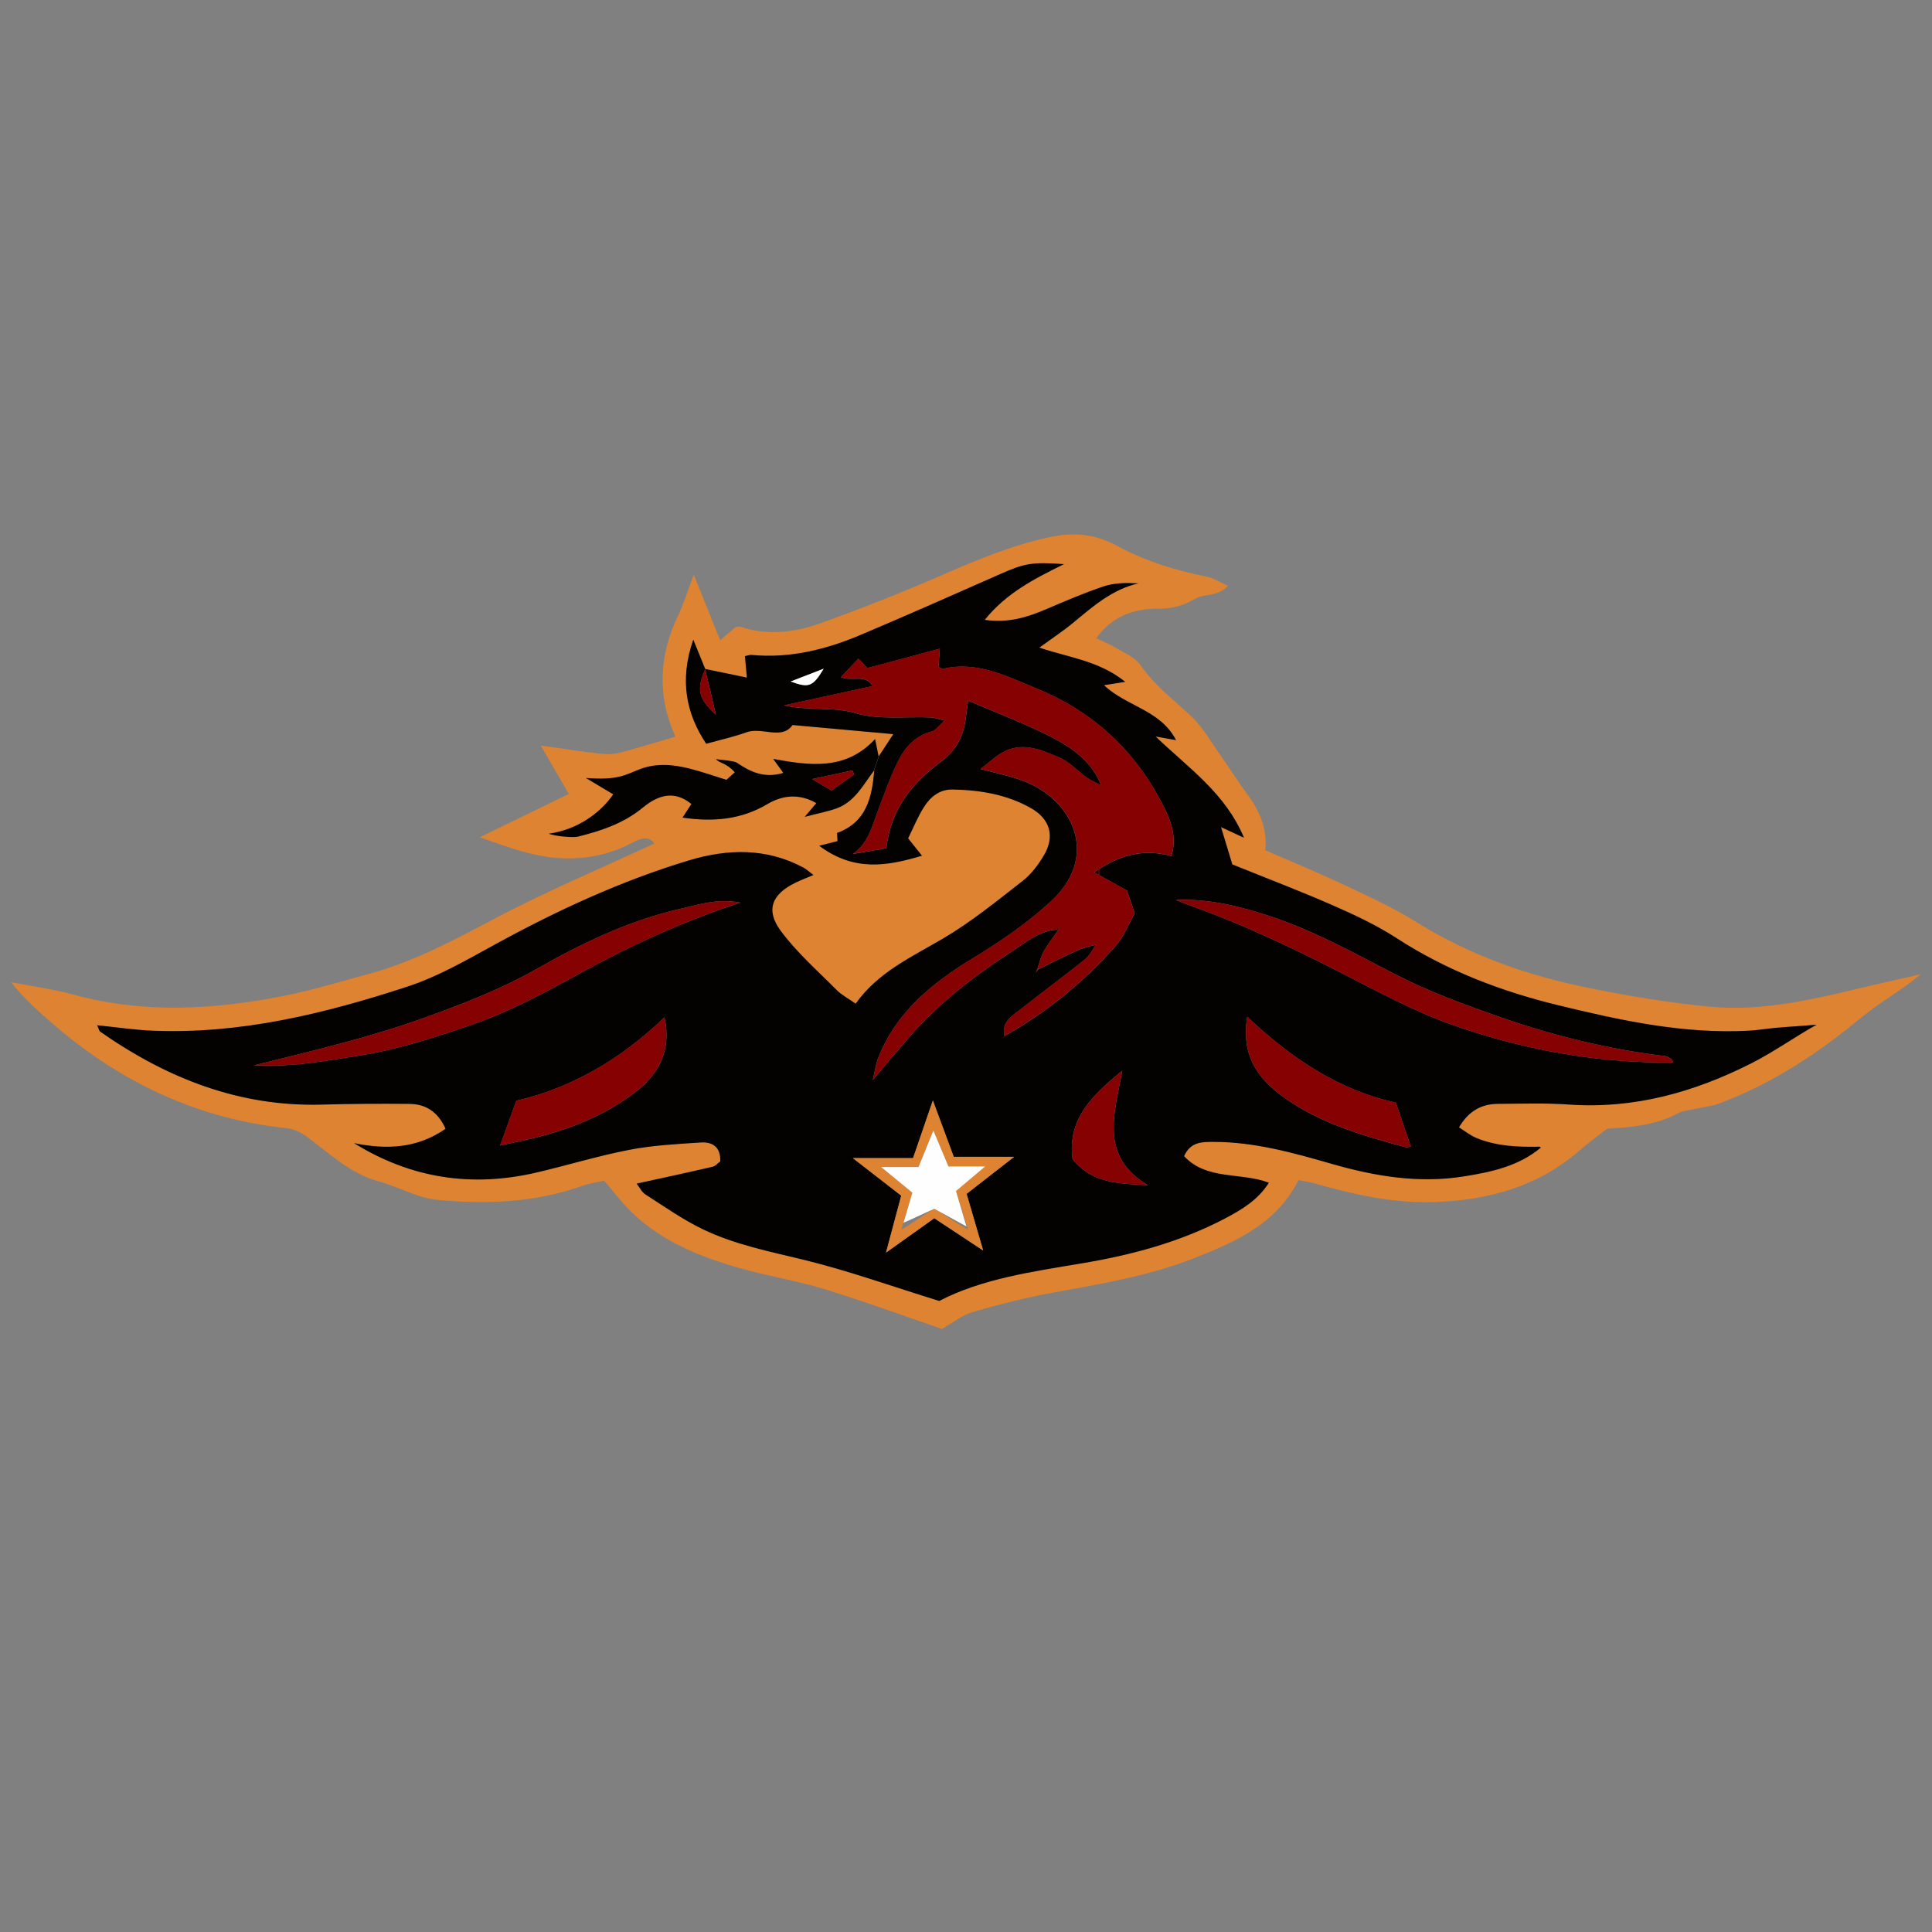 <?xml version="1.0" encoding="utf-8"?>
<!-- Generator: Adobe Illustrator 24.1.2, SVG Export Plug-In . SVG Version: 6.00 Build 0)  -->
<svg version="1.1" id="Layer_1" xmlns="http://www.w3.org/2000/svg" xmlns:xlink="http://www.w3.org/1999/xlink" x="0px" y="0px"
	 viewBox="0 0 200 200" style="enable-background:new 0 0 200 200;" xml:space="preserve">
<rect x="0" y="0" width="200" height="200" fill="#808080" stroke="none"/>
<path style="fill:#DD8331;" d="M192.783,105.249c-4.495,3.745-9.32,6.94-14.83,8.99c-0.76,0.28-1.595,0.355-2.395,0.54
	c-0.635,0.145-1.335,0.185-1.89,0.485c-2.26,1.215-4.71,1.43-7.285,1.58c-0.855,0.665-1.81,1.33-2.675,2.095
	c-4.31,3.815-9.395,5.275-15.07,5.495c-4.39,0.17-8.51-0.785-12.645-1.95c-0.47-0.135-0.965-0.195-1.575-0.315
	c-2.275,4.53-6.53,6.405-10.875,8.105c-4.645,1.815-9.54,2.635-14.425,3.52c-2.835,0.515-5.65,1.22-8.415,2.03
	c-1.15,0.335-2.15,1.165-3.195,1.75c-3.995-1.37-8.025-2.855-12.12-4.11c-2.915-0.895-5.955-1.37-8.885-2.21
	c-4.09-1.175-8.02-2.74-11.14-5.79c-0.94-0.92-1.74-1.985-2.825-3.235c-0.63,0.145-1.515,0.265-2.335,0.555
	c-4.885,1.735-9.945,1.905-15,1.415c-2.04-0.2-3.965-1.355-5.99-1.9c-2.985-0.805-5.11-2.915-7.49-4.655
	c-0.565-0.415-1.295-0.77-1.98-0.84c-9.21-0.965-17.175-4.705-24.145-10.705c-1.555-1.34-3.1-2.69-4.45-4.42
	c2.175,0.425,4.385,0.715,6.515,1.295c7.23,1.975,14.47,1.55,21.69,0.125c2.99-0.59,5.92-1.495,8.87-2.295
	c4.505-1.22,8.58-3.37,12.69-5.555c5.465-2.905,11.2-5.31,16.82-7.93c-0.57-0.83-1.385-0.55-2.255-0.09
	c-2.485,1.32-5.145,1.81-7.94,1.575c-2.65-0.22-5.085-1.16-7.87-2.13c3.25-1.58,6.125-2.98,9.215-4.485
	c-1.03-1.77-1.885-3.245-2.91-5.015c2.165,0.305,4.03,0.6,5.905,0.82c0.72,0.085,1.495,0.12,2.185-0.055
	c1.895-0.475,3.76-1.07,5.8-1.665c-0.04,0.185,0.065,0.005,0.015-0.1c-1.885-4.215-1.65-8.355,0.33-12.48
	c0.57-1.185,0.95-2.46,1.615-4.205l2.725,6.79c0.635-0.535,1.12-0.95,1.59-1.345c0.19-0.025,0.37-0.11,0.505-0.06
	c2.9,0.99,5.77,0.57,8.52-0.43c4.12-1.5,8.21-3.105,12.23-4.855c3.725-1.62,7.44-3.195,11.445-4.02c2.38-0.49,4.535-0.305,6.91,0.99
	c2.835,1.54,5.945,2.48,9.105,3.125c0.77,0.155,1.34,0.525,2.265,0.96c-1.075,1.18-2.475,0.775-3.47,1.38
	c-1.095,0.66-2.355,0.995-3.63,0.985c-2.87-0.015-4.935,0.89-6.545,3.055c0.695,0.335,1.365,0.595,1.97,0.96
	c0.92,0.56,2.06,1.01,2.625,1.835c1.44,2.1,3.425,3.57,5.23,5.27c1.245,1.175,2.115,2.755,3.125,4.175
	c0.91,1.285,1.745,2.625,2.685,3.895c1.27,1.715,2.1,3.56,1.875,5.815c2.84,1.24,5.655,2.4,8.405,3.7
	c2.47,1.165,4.975,2.32,7.285,3.765c5.49,3.43,11.485,5.51,17.76,6.785c4.125,0.84,8.3,1.535,12.485,1.94
	c5.69,0.55,11.195-0.845,16.68-2.16c1.74-0.42,3.5-0.765,5.235-1.205c-1.87,1.645-4.125,2.82-6.04,4.415L192.783,105.249z
	 M72.983,69.244l0.02,0.01c-0.375-0.915-0.745-1.825-1.24-3.04c-1.47,4.245-0.7,7.72,1.34,10.775c1.485-0.415,2.84-0.71,4.135-1.18
	c1.655-0.6,3.665,0.835,4.8-0.76c3.595,0.325,6.925,0.63,10.43,0.945c-0.545,0.83-1.025,1.565-1.505,2.3
	c-0.095-0.465-0.19-0.925-0.365-1.79c-3.03,3.255-6.68,2.765-10.545,2.055c0.48,0.67,0.73,1.01,1.045,1.45
	c-1.945,0.585-3.395-0.09-4.805-1.055c-0.285-0.195-0.755-0.12-1.315-0.195c0.455,0.485,0.75,0.805,1.095,1.18l-0.86,0.785
	c-1.285-0.395-2.53-0.84-3.805-1.16c-1.7-0.425-3.34-0.455-5.055,0.19c-1.51,0.565-3.125,0.915-4.615,1.425l1.755,1.045
	c-1.37,1.98-3.25,3.06-5.38,4.005c0.57,0.255,1.19,0.505,1.715,0.37c2.405-0.6,4.725-1.36,6.72-3.005
	c1.415-1.165,3.13-1.925,5.03-0.375l-0.92,1.41c3.135,0.46,6.035,0.23,8.76-1.385c1.6-0.95,3.305-1.13,5.095-0.115
	c-0.375,0.445-0.61,0.72-1.2,1.42c1.4-0.365,2.36-0.545,3.265-0.865c1.92-0.68,2.785-2.46,3.92-3.945
	c-0.235,2.78-0.79,5.375-3.85,6.48l0.045,0.845l-1.89,0.48c3.59,2.695,7.01,2.115,10.635,1.03c-0.505-0.635-0.955-1.195-1.435-1.8
	c0.545-1.105,0.985-2.185,1.59-3.165c0.675-1.095,1.64-1.92,3.03-1.89c2.85,0.06,5.62,0.51,8.135,1.95
	c1.935,1.11,2.465,2.895,1.32,4.835c-0.58,0.985-1.315,1.975-2.205,2.67c-2.68,2.09-5.335,4.26-8.255,5.975
	c-3.275,1.925-6.745,3.495-9.045,6.74c-0.765-0.54-1.445-0.89-1.96-1.405c-1.985-2-4.14-3.885-5.8-6.135
	c-1.6-2.165-0.905-3.805,1.535-4.985c0.545-0.26,1.11-0.475,1.855-0.795c-0.51-0.38-0.755-0.61-1.04-0.765
	c-3.835-2.055-7.855-1.95-11.85-0.745c-7.01,2.11-13.635,5.175-20.04,8.685c-2.985,1.635-5.91,3.345-9.165,4.405
	c-8.55,2.79-17.225,4.91-26.315,4.54c-1.875-0.075-3.74-0.365-5.74-0.565c0.18,0.38,0.205,0.585,0.32,0.665
	c6.9,4.825,14.405,7.795,22.98,7.55c2.995-0.085,5.995-0.1,8.99-0.075c1.69,0.015,2.965,0.775,3.78,2.58
	c-2.98,2.065-6.15,2.165-9.475,1.485c5.91,3.665,12.205,4.6,18.865,3.045c3.22-0.75,6.395-1.73,9.635-2.355
	c2.425-0.47,4.925-0.595,7.395-0.76c1.21-0.08,2.08,0.465,2.01,1.97c-0.275,0.195-0.51,0.485-0.8,0.55
	c-2.565,0.59-5.14,1.145-7.85,1.74c0.31,0.395,0.525,0.875,0.9,1.115c1.95,1.245,3.86,2.595,5.935,3.6
	c3.29,1.59,6.875,2.295,10.42,3.16c4.65,1.13,9.175,2.76,14.065,4.27c4.365-2.275,9.54-3.025,14.68-3.88
	c5.17-0.865,10.2-2.195,14.87-4.64c1.75-0.915,3.46-1.935,4.575-3.72c-2.93-1.11-6.43-0.22-8.78-2.75
	c0.68-1.51,1.875-1.475,3.06-1.475c4.2,0,8.205,1.115,12.18,2.26c4.505,1.295,9.035,2.06,13.71,1.315
	c2.85-0.455,5.67-1.05,7.98-2.98c0.27-0.065-0.27,0.065,0,0c-0.04-0.095-0.045,0.01-0.08-0.09c-0.26,0.135,0.26-0.135,0,0
	c-2.245,0.04-4.485-0.035-6.595-0.915c-0.625-0.26-1.175-0.71-1.78-1.09c1.045-1.77,2.4-2.43,4.1-2.435c2.415,0,4.835-0.1,7.24,0.07
	c6.755,0.475,12.99-1.26,18.93-4.27c2.33-1.18,4.475-2.72,6.75-3.995c-1.435,0.13-2.875,0.205-4.31,0.335
	c-0.905,0.08-1.81,0.24-2.715,0.29c-6.76,0.36-13.305-1.07-19.785-2.65c-5.885-1.435-11.52-3.59-16.665-6.93
	c-2.075-1.345-4.355-2.41-6.625-3.405c-3.4-1.49-6.875-2.815-10.385-4.23c-0.35-1.15-0.715-2.36-1.17-3.865
	c0.89,0.415,1.415,0.66,2.38,1.105c-1.96-4.645-5.655-7.13-9.15-10.48l2.115,0.375c-1.615-3.135-5.14-3.485-7.46-5.685l2.2-0.35
	c-2.74-2.21-5.92-2.52-8.89-3.545c1.245-0.91,2.425-1.685,3.505-2.575c2.035-1.685,4.01-3.445,6.745-4.075
	c-1.24-0.065-2.47-0.06-3.58,0.31c-2.035,0.675-4.015,1.535-5.995,2.38c-1.955,0.835-3.925,1.44-6.33,1.09
	c2.24-2.785,5.095-4.24,8.205-5.77c-3.36-0.235-4.08-0.085-6.6,1.03c-4.775,2.105-9.545,4.215-14.35,6.255
	c-3.625,1.535-7.385,2.495-11.38,2.115c-0.23-0.02-0.47,0.085-0.7,0.13c0.06,0.645,0.115,1.245,0.205,2.215
	c-1.64-0.34-2.985-0.62-4.33-0.895L72.983,69.244z"/>
<path style="fill:#040201;" d="M159.503,118.804c-2.31,1.93-5.13,2.525-7.98,2.98c-4.68,0.745-9.205-0.015-13.71-1.315
	c-3.975-1.145-7.98-2.26-12.18-2.26c-1.185,0-2.38-0.03-3.06,1.475c2.345,2.53,5.85,1.64,8.78,2.75
	c-1.115,1.78-2.825,2.8-4.575,3.72c-4.67,2.445-9.695,3.78-14.87,4.64c-5.14,0.86-10.315,1.605-14.68,3.88
	c-4.89-1.51-9.42-3.14-14.065-4.27c-3.55-0.865-7.13-1.57-10.42-3.16c-2.075-1-3.985-2.35-5.935-3.6
	c-0.375-0.24-0.595-0.725-0.9-1.115c2.715-0.595,5.29-1.145,7.85-1.74c0.285-0.065,0.52-0.355,0.8-0.55
	c0.07-1.505-0.805-2.05-2.01-1.97c-2.475,0.165-4.97,0.29-7.395,0.76c-3.245,0.625-6.415,1.605-9.635,2.355
	c-6.66,1.55-12.955,0.62-18.865-3.045c3.33,0.68,6.5,0.575,9.475-1.485c-0.815-1.81-2.09-2.57-3.78-2.58
	c-2.995-0.025-5.995-0.015-8.99,0.075c-8.575,0.245-16.08-2.725-22.98-7.55c-0.115-0.08-0.14-0.285-0.32-0.665
	c2,0.205,3.865,0.49,5.74,0.565c9.09,0.37,17.76-1.75,26.315-4.54c3.255-1.06,6.18-2.775,9.165-4.405
	c6.405-3.505,13.03-6.57,20.04-8.685c4-1.205,8.015-1.31,11.85,0.745c0.285,0.155,0.53,0.385,1.04,0.765
	c-0.75,0.32-1.315,0.53-1.855,0.795c-2.44,1.18-3.135,2.82-1.535,4.985c1.66,2.245,3.815,4.135,5.8,6.135
	c0.515,0.52,1.2,0.87,1.96,1.405c2.305-3.245,5.77-4.82,9.045-6.74c2.915-1.715,5.575-3.885,8.255-5.975
	c0.89-0.695,1.63-1.685,2.205-2.67c1.14-1.94,0.61-3.725-1.32-4.835c-2.515-1.44-5.285-1.89-8.135-1.95
	c-1.39-0.03-2.355,0.795-3.03,1.89c-0.605,0.98-1.045,2.06-1.59,3.165c0.48,0.605,0.93,1.165,1.435,1.8
	c-3.62,1.085-7.045,1.665-10.635-1.03l1.89-0.48l-0.045-0.845c3.06-1.11,3.615-3.7,3.85-6.48l-0.04,0.055
	c0.18-0.52,0.36-1.035,0.54-1.555l-0.035,0.05c0.48-0.735,0.965-1.47,1.505-2.3c-3.505-0.32-6.835-0.62-10.43-0.945
	c-1.135,1.595-3.145,0.155-4.8,0.76c-1.29,0.47-2.65,0.765-4.135,1.18c-2.04-3.055-2.815-6.53-1.34-10.775
	c0.495,1.21,0.87,2.125,1.24,3.04c-0.9,2.105-0.76,3.02,1.1,4.73c-0.275-1.2-0.44-1.935-0.615-2.66
	c-0.165-0.695-0.335-1.385-0.505-2.08c1.345,0.28,2.69,0.555,4.33,0.895c-0.09-0.97-0.145-1.57-0.205-2.215
	c0.225-0.045,0.47-0.155,0.7-0.13c3.995,0.38,7.755-0.575,11.38-2.115c4.805-2.035,9.58-4.145,14.35-6.255
	c2.52-1.11,3.24-1.265,6.6-1.03c-3.11,1.535-5.965,2.99-8.205,5.77c2.41,0.35,4.38-0.255,6.33-1.09c1.98-0.845,3.96-1.7,5.995-2.38
	c1.11-0.37,2.34-0.375,3.58-0.31c-2.735,0.63-4.705,2.395-6.745,4.075c-1.08,0.89-2.255,1.665-3.505,2.575
	c2.97,1.025,6.15,1.335,8.89,3.545l-2.2,0.35c2.32,2.2,5.845,2.55,7.46,5.685l-2.115-0.375c3.495,3.35,7.19,5.835,9.15,10.48
	c-0.965-0.45-1.485-0.69-2.38-1.105c0.455,1.505,0.825,2.715,1.17,3.865c3.51,1.42,6.985,2.74,10.385,4.23
	c2.27,0.995,4.555,2.06,6.625,3.405c5.145,3.34,10.785,5.495,16.665,6.93c6.48,1.58,13.025,3.01,19.785,2.65
	c0.91-0.05,1.81-0.205,2.715-0.29c1.435-0.13,2.875-0.205,4.31-0.335c-2.28,1.28-4.425,2.815-6.75,3.995
	c-5.94,3.01-12.175,4.75-18.93,4.27c-2.405-0.17-4.825-0.075-7.24-0.07c-1.695,0-3.055,0.66-4.1,2.435
	c0.61,0.38,1.155,0.83,1.78,1.09c2.11,0.88,4.35,0.955,6.595,0.915l0.08,0.09L159.503,118.804z M113.478,97.784l-0.015-0.015
	c-0.365,0.515-0.64,1.14-1.11,1.52c-2.16,1.73-4.39,3.37-6.56,5.085c-0.935,0.74-2.16,1.35-1.805,2.915
	c-0.075,0.11-0.145,0.215-0.22,0.325c0.065-0.115,0.13-0.23,0.195-0.35c4.37-2.45,8.215-5.58,11.52-9.325
	c0.895-1.015,1.395-2.375,1.985-3.405c-0.33-0.975-0.565-1.67-0.795-2.345c-1.11-0.615-2.155-1.19-3.39-1.875
	c2.6-1.875,5.185-2.465,7.995-1.685c0.675-2.4-0.325-4.255-1.3-6.05c-2.87-5.28-7.155-9.065-12.7-11.32
	c-3.06-1.245-6.115-2.845-9.64-2.025c-0.125,0.03-0.29-0.12-0.48-0.21c0.04-0.555,0.08-1.12,0.135-1.87
	c-2.675,0.715-5.115,1.37-7.51,2.01c-0.315-0.335-0.575-0.615-0.92-0.98c-0.67,0.705-1.22,1.285-1.805,1.905
	c1.135,0.53,2.53-0.375,3.265,0.935c-2.91,0.635-5.77,1.26-9.16,2c2.79,0.6,5.075,0.11,7.39,0.8c2.44,0.725,5.21,0.33,7.835,0.45
	c0.355,0.015,0.7,0.16,1.395,0.325c-0.63,0.555-0.93,1.025-1.325,1.125c-1.665,0.43-2.725,1.585-3.435,2.98
	c-0.85,1.675-1.465,3.475-2.14,5.235c-0.61,1.585-0.96,3.315-2.59,4.465c1.18-0.2,2.355-0.4,3.465-0.585
	c0.465-4.095,2.72-6.795,5.64-8.95c1.615-1.195,2.36-2.68,2.585-4.56c0.055-0.47,0.125-0.935,0.235-1.775
	c3,1.29,5.85,2.355,8.55,3.725c2.195,1.115,4.235,2.56,5.215,5.02l-0.01,0.01c-0.49-0.26-1.015-0.465-1.46-0.785
	c-0.94-0.665-1.755-1.6-2.78-2.045c-1.78-0.77-3.675-1.635-5.65-0.72c-0.91,0.42-1.665,1.185-2.59,1.865
	c1.58,0.435,3.045,0.71,4.415,1.23c5.31,2.015,7.9,7.905,2.86,12.5c-2.47,2.255-5.155,4.105-7.985,5.82
	c-4.23,2.57-8.015,5.59-9.885,10.405c-0.235,0.6-0.315,1.265-0.555,2.26c1.48-1.745,2.635-3.14,3.825-4.505
	c3.015-3.465,6.635-6.245,10.445-8.73c1.465-0.955,2.905-2.215,4.815-2.355l0.09,0.09c-0.495,0.72-1.045,1.41-1.47,2.17
	c-0.3,0.53-0.43,1.155-0.635,1.74c-0.065,0.15-0.125,0.295-0.19,0.445c0.095-0.115,0.195-0.23,0.29-0.345
	c1.385-0.67,2.76-1.37,4.16-2c0.57-0.255,1.2-0.36,1.805-0.535L113.478,97.784z M121.738,93.159c0.525,0.21,1.045,0.43,1.575,0.62
	c5.22,1.86,10.215,4.22,15.15,6.74c3.89,1.985,7.765,4.115,11.865,5.565c7.375,2.605,15.045,3.98,22.89,3.91
	c-0.045-0.08-0.08-0.26-0.19-0.34c-0.195-0.145-0.42-0.3-0.65-0.325c-5.895-0.71-11.635-2.13-17.225-4.09
	c-3.645-1.275-7.31-2.62-10.73-4.385c-4.19-2.16-8.31-4.46-12.785-5.955c-3.175-1.06-6.45-1.88-9.895-1.74L121.738,93.159z
	 M26.253,110.294c0.405,0,0.81-0.01,1.215,0c3.16,0.1,6.235-0.485,9.34-0.955c4.175-0.63,8.145-1.915,12.1-3.285
	c3.84-1.33,7.395-3.235,10.95-5.195c5.25-2.9,10.7-5.42,16.775-7.42c-2.42-0.46-4.32,0.215-6.225,0.645
	c-5.285,1.205-10.125,3.535-14.79,6.185c-3.68,2.095-7.58,3.605-11.535,5.035C38.283,107.404,32.303,108.789,26.253,110.294z
	 M51.763,118.589c1.23-0.275,2.435-0.515,3.63-0.81c3.7-0.91,7.2-2.335,10.25-4.62c2.485-1.865,3.915-4.335,3.145-7.85
	c-4.54,4.37-9.665,7.33-15.34,8.64c-0.56,1.54-1.04,2.87-1.68,4.645L51.763,118.589z M129.108,105.244
	c-0.61,3.82,0.875,6.235,3.695,8.28c3.835,2.78,8.225,4.015,12.66,5.225c0.245,0.065,0.55-0.07,0.585-0.075
	c-0.505-1.465-0.97-2.825-1.555-4.535c-5.72-1.225-10.71-4.465-15.385-8.89L129.108,105.244z M94.518,119.889h-6.225
	c2,1.55,3.54,2.745,5.005,3.885c-0.505,1.895-0.965,3.605-1.575,5.895c1.995-1.425,3.46-2.465,4.995-3.56
	c1.55,1.025,3.07,2.025,5.06,3.34c-0.68-2.33-1.205-4.11-1.715-5.86c1.6-1.25,3.09-2.41,4.92-3.835h-6.25
	c-0.695-1.875-1.33-3.59-2.16-5.835c-0.77,2.235-1.35,3.93-2.05,5.97H94.518z M116.173,110.834c-2.925,2.43-5.71,4.87-5.145,9.155
	c2.05,2.56,4.895,2.535,7.805,2.705c-5.095-3.06-3.43-7.46-2.66-11.865V110.834z M85.268,69.224c-1.14,0.44-2.28,0.885-3.42,1.325
	C83.723,71.229,84.123,71.129,85.268,69.224z"/>
<path style="fill:#040201;" d="M90.493,79.749c-1.135,1.485-2,3.26-3.92,3.945c-0.905,0.32-1.865,0.5-3.265,0.865
	c0.595-0.7,0.825-0.975,1.2-1.42c-1.79-1.015-3.49-0.835-5.095,0.115c-2.725,1.61-5.63,1.845-8.76,1.385l0.92-1.41
	c-1.895-1.55-3.61-0.79-5.03,0.375c-2,1.645-4.315,2.4-6.72,3.005c-0.525,0.13-2.445-0.05-3.015-0.305
	c2.94-0.415,5.305-2.095,6.675-4.075l-2.84-1.695c3.43,0.265,4.115-0.355,5.625-0.92c1.715-0.645,3.43-0.475,5.13-0.045
	c1.275,0.32,2.52,0.765,3.805,1.16l0.86-0.785c-0.92-1.01-1.51-0.875-1.96-1.36c0.56,0.075,1.895,0.18,2.18,0.375
	c1.41,0.965,2.86,1.64,4.805,1.055c-0.315-0.435-0.565-0.78-1.045-1.45c3.865,0.71,7.515,1.2,10.545-2.055
	c0.175,0.865,0.27,1.325,0.365,1.79l0.035-0.05c-0.18,0.52-0.36,1.035-0.54,1.555l0.04-0.055H90.493z M86.068,81.844
	c0.865-0.615,1.61-1.15,2.355-1.68l-0.18-0.41l-4.165,0.895c0.86,0.515,1.31,0.785,1.995,1.195H86.068z"/>
<path style="fill:#850102;" d="M113.668,97.429c-0.06,0.12-0.125,0.235-0.185,0.355c-0.605,0.175-1.24,0.28-1.805,0.535
	c-1.405,0.63-2.775,1.33-4.16,2l-0.1-0.1c0.205-0.585,0.335-1.21,0.635-1.74c0.425-0.76,0.975-1.45,1.47-2.17
	c0.06-0.145,0.12-0.29,0.18-0.43c-0.09,0.115-0.18,0.23-0.27,0.34c-1.915,0.145-3.355,1.4-4.815,2.355
	c-3.81,2.485-7.43,5.27-10.445,8.73c-1.19,1.365-2.345,2.755-3.825,4.505c0.24-1,0.325-1.66,0.555-2.26
	c1.87-4.815,5.655-7.835,9.885-10.405c2.83-1.72,5.515-3.57,7.985-5.82c5.04-4.595,2.45-10.485-2.86-12.5
	c-1.37-0.52-2.835-0.8-4.415-1.23c0.925-0.68,1.68-1.445,2.59-1.865c1.98-0.915,3.875-0.05,5.65,0.72
	c1.03,0.445,1.84,1.38,2.78,2.045c0.45,0.315,0.97,0.525,1.46,0.785 M113.978,81.269c-0.98-2.46-3.02-3.905-5.215-5.02
	c-2.7-1.37-5.55-2.435-8.55-3.725c-0.11,0.84-0.18,1.31-0.235,1.775c-0.225,1.88-0.965,3.365-2.585,4.56
	c-2.92,2.155-5.175,4.855-5.64,8.95c-1.105,0.185-2.285,0.385-3.465,0.585c1.63-1.15,1.98-2.885,2.59-4.465
	c0.675-1.76,1.29-3.56,2.14-5.235c0.71-1.395,1.77-2.555,3.435-2.98c0.395-0.1,0.695-0.57,1.325-1.125
	c-0.695-0.165-1.04-0.31-1.395-0.325c-2.625-0.12-5.395,0.275-7.835-0.45c-2.32-0.685-4.6-0.2-7.39-0.8c3.39-0.74,6.25-1.365,9.16-2
	c-0.735-1.315-2.13-0.41-3.265-0.935c0.585-0.62,1.135-1.195,1.805-1.905c0.345,0.365,0.605,0.645,0.92,0.98
	c2.395-0.64,4.835-1.295,7.51-2.01c-0.055,0.745-0.095,1.315-0.135,1.87c0.19,0.09,0.355,0.24,0.48,0.21
	c3.53-0.82,6.58,0.78,9.64,2.025c5.545,2.25,9.83,6.04,12.7,11.32c0.975,1.795,1.975,3.65,1.3,6.05
	c-2.81-0.78-5.395-0.19-7.995,1.685c1.235,0.68,2.28,1.26,3.39,1.875c0.23,0.68,0.465,1.37,0.795,2.345
	c-0.585,1.035-1.09,2.395-1.985,3.405c-3.305,3.75-7.15,6.875-11.52,9.325l0.025,0.025c-0.355-1.56,0.87-2.175,1.805-2.915
	c2.17-1.715,4.4-3.355,6.56-5.085c0.475-0.38,0.745-1.005,1.11-1.52"/>
<path style="fill:#850102;" d="M121.738,93.159c3.445-0.14,6.72,0.675,9.895,1.74c4.475,1.495,8.595,3.795,12.785,5.955
	c3.42,1.765,7.085,3.11,10.73,4.385c5.59,1.955,11.33,3.38,17.225,4.09c0.23,0.03,0.455,0.185,0.65,0.325
	c0.11,0.08,0.15,0.26,0.19,0.34c-7.845,0.07-15.515-1.305-22.89-3.91c-4.1-1.445-7.975-3.575-11.865-5.565
	c-4.935-2.52-9.93-4.88-15.15-6.74c-0.53-0.19-1.05-0.415-1.575-0.62L121.738,93.159z"/>
<path style="fill:#850102;" d="M26.253,110.294c6.05-1.505,12.03-2.89,17.83-4.99c3.955-1.43,7.85-2.94,11.535-5.035
	c4.665-2.655,9.505-4.985,14.79-6.185c1.905-0.435,3.8-1.105,6.225-0.645c-6.075,2.005-11.525,4.525-16.775,7.42
	c-3.555,1.96-7.11,3.865-10.95,5.195c-3.955,1.37-7.925,2.655-12.1,3.285c-3.105,0.47-6.185,1.055-9.34,0.955
	C27.063,110.279,26.658,110.294,26.253,110.294L26.253,110.294z"/>
<path style="fill:#850102;" d="M51.763,118.589c0.64-1.775,1.12-3.1,1.68-4.645c5.675-1.31,10.805-4.275,15.34-8.64
	c0.77,3.52-0.66,5.99-3.145,7.85c-3.05,2.29-6.55,3.71-10.25,4.62c-1.195,0.295-2.4,0.54-3.63,0.81L51.763,118.589z"/>
<path style="fill:#850102;" d="M129.108,105.244c4.675,4.43,9.665,7.665,15.385,8.89c0.585,1.705,1.05,3.065,1.555,4.535
	c-0.04,0.005-0.34,0.145-0.585,0.075c-4.435-1.21-8.825-2.445-12.66-5.225c-2.82-2.04-4.305-4.46-3.695-8.28L129.108,105.244z"/>
<path style="fill:#DD8331;" d="M94.518,119.889c0.7-2.045,1.285-3.735,2.05-5.97c0.83,2.245,1.465,3.96,2.16,5.835h6.25
	c-1.83,1.425-3.315,2.585-4.92,3.835c0.51,1.745,1.035,3.53,1.715,5.86c-1.99-1.315-3.51-2.315-5.06-3.34
	c-1.535,1.095-3,2.14-4.995,3.56c0.61-2.29,1.07-4,1.575-5.895c-1.465-1.14-3.005-2.33-5.005-3.885h6.225H94.518z M98.188,120.754
	c-0.52-1.235-0.975-2.31-1.565-3.72c-0.585,1.435-1.04,2.545-1.54,3.77h-3.87c1.33,1.09,2.315,1.9,3.235,2.655
	c-0.31,1.015-0.735,2.535-1.135,3.83c1.355-0.78,2.465-1.66,3.405-2.16c0.995,0.565,2.215,1.44,3.49,2.16
	c-0.45-1.52-0.93-2.92-1.25-3.99c0.975-0.825,1.88-1.585,3.015-2.545h-3.79H98.188z"/>
<path style="fill:#850102;" d="M116.173,110.834c-0.77,4.405-2.435,8.805,2.66,11.865c-2.91-0.175-5.755-0.15-7.805-2.705
	c-0.565-4.285,2.22-6.725,5.145-9.155V110.834z"/>
<path style="fill:#FEFEFE;" d="M85.268,69.224c-1.145,1.9-1.545,2.005-3.42,1.325C82.988,70.109,84.128,69.669,85.268,69.224z"/>
<path style="fill:#850102;" d="M72.983,69.244c0.17,0.695,0.34,1.385,0.505,2.08c0.175,0.73,0.335,1.46,0.615,2.66
	c-1.86-1.71-2-2.625-1.1-4.73C73.003,69.254,72.983,69.244,72.983,69.244z"/>
<path style="fill:#850102;" d="M107.513,100.319c-0.095,0.115-0.195,0.23-0.29,0.345c0.065-0.15,0.125-0.295,0.19-0.445
	L107.513,100.319z"/>
<path style="fill:#850102;" d="M103.963,107.259c-0.065,0.115-0.13,0.23-0.195,0.35c0.075-0.11,0.145-0.215,0.22-0.325
	C103.988,107.284,103.963,107.259,103.963,107.259z"/>
<path style="fill:#850102;" d="M86.068,81.844c-0.68-0.41-1.135-0.68-1.995-1.195c1.705-0.365,2.925-0.625,4.15-0.89
	c0.07,0.135,0.14,0.265,0.21,0.4c-0.75,0.535-1.5,1.07-2.365,1.69V81.844z"/>
<path style="fill:#040201;" d="M109.423,96.219c0.09-0.115,0.18-0.23,0.27-0.34c-0.06,0.145-0.12,0.29-0.18,0.43L109.423,96.219z"/>
<path style="fill:#FEFEFE;" d="M98.188,120.754h3.79c-1.135,0.955-2.035,1.72-3.015,2.545c0.315,1.07,0.635,2.145,1.085,3.665
	c-1.275-0.72-2.33-1.27-3.33-1.83c-0.97,0.42-1.81,0.85-3.185,1.44c0.395-1.295,0.605-2.095,0.915-3.11
	c-0.925-0.76-1.905-1.565-3.235-2.655h3.87c0.5-1.22,0.955-2.335,1.54-3.77c0.59,1.405,1.045,2.485,1.565,3.72L98.188,120.754z"/>
</svg>
